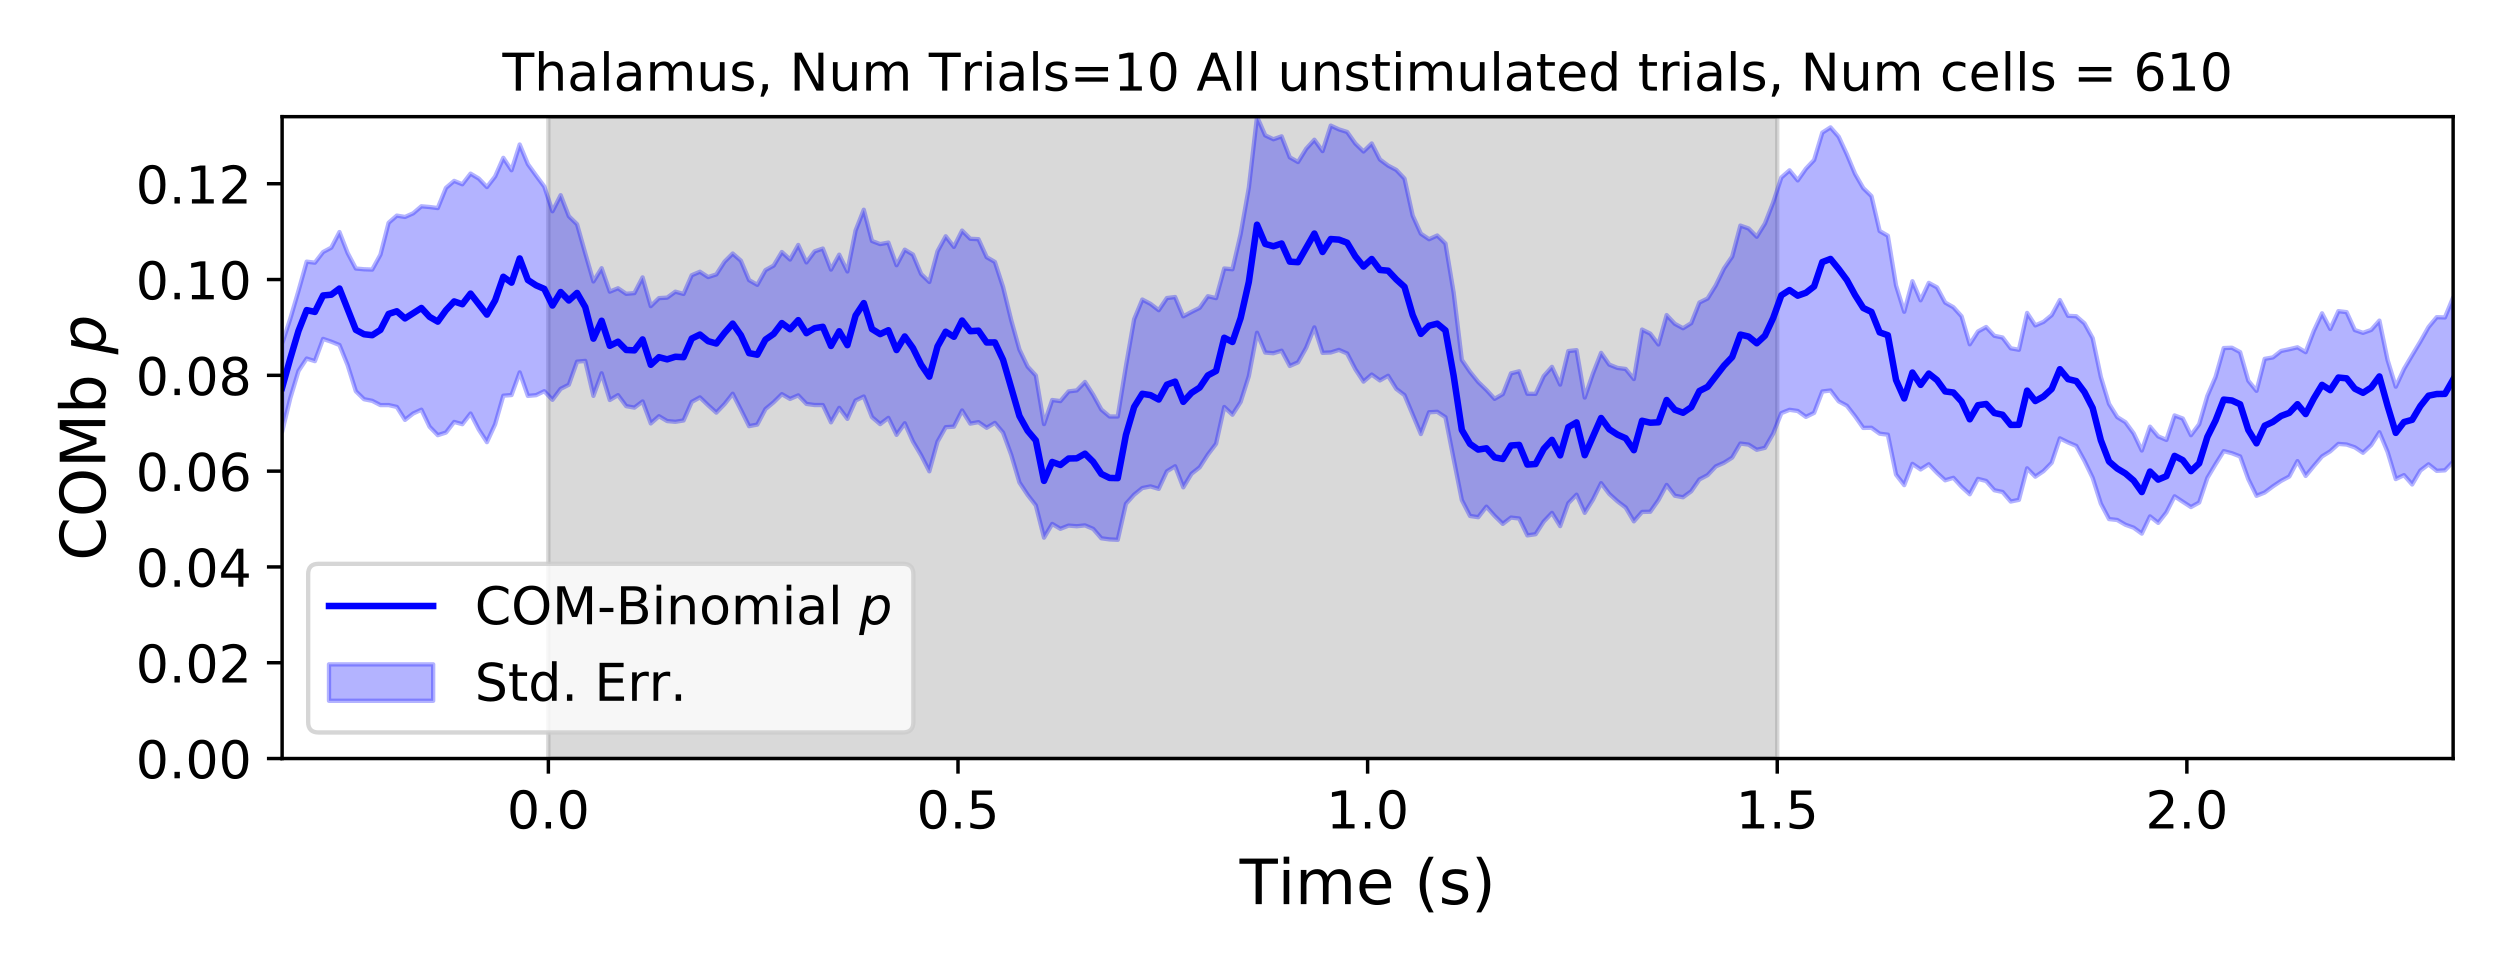 <?xml version="1.0" encoding="utf-8" standalone="no"?>
<!DOCTYPE svg PUBLIC "-//W3C//DTD SVG 1.1//EN"
  "http://www.w3.org/Graphics/SVG/1.1/DTD/svg11.dtd">
<!-- Created with matplotlib (https://matplotlib.org/) -->
<svg height="223.2pt" version="1.1" viewBox="0 0 576 223.2" width="576pt" xmlns="http://www.w3.org/2000/svg" xmlns:xlink="http://www.w3.org/1999/xlink">
 <defs>
  <style type="text/css">
*{stroke-linecap:butt;stroke-linejoin:round;}
  </style>
 </defs>
 <g id="figure_1">
  <g id="patch_1">
   <path d="M 0 223.2 
L 576 223.2 
L 576 0 
L 0 0 
z
" style="fill:#ffffff;"/>
  </g>
  <g id="axes_1">
   <g id="patch_2">
    <path d="M 65 174.76 
L 565.2 174.76 
L 565.2 26.88 
L 65 26.88 
z
" style="fill:#ffffff;"/>
   </g>
   <g id="PolyCollection_1">
    <defs>
     <path d="M 126.345 -48.44 
L 126.345 -196.32 
L 409.477 -196.32 
L 409.477 -48.44 
L 409.477 -48.44 
L 126.345 -48.44 
z
" id="mfdb7dce64d" style="stroke:#808080;stroke-opacity:0.3;"/>
    </defs>
    <g clip-path="url(#pe16aea287d)">
     <use style="fill:#808080;fill-opacity:0.3;stroke:#808080;stroke-opacity:0.3;" x="0" xlink:href="#mfdb7dce64d" y="223.2"/>
    </g>
   </g>
   <g id="PolyCollection_2">
    <defs>
     <path d="M 65 -144.005 
L 65 -123.731 
L 66.888 -131.476 
L 68.775 -137.743 
L 70.663 -140.587 
L 72.55 -139.996 
L 74.438 -145.115 
L 76.325 -144.474 
L 78.213 -143.71 
L 80.1 -139.064 
L 81.988 -133.063 
L 83.875 -131.219 
L 85.763 -130.846 
L 87.651 -129.864 
L 89.538 -129.872 
L 91.426 -129.444 
L 93.313 -126.459 
L 95.201 -127.935 
L 97.088 -128.808 
L 98.976 -124.881 
L 100.863 -122.937 
L 102.751 -123.542 
L 104.638 -125.985 
L 106.526 -125.47 
L 108.414 -127.92 
L 110.301 -124.25 
L 112.189 -121.332 
L 114.076 -125.439 
L 115.964 -132.027 
L 117.851 -132.182 
L 119.739 -137.399 
L 121.626 -131.985 
L 123.514 -132.153 
L 125.402 -133.066 
L 127.289 -131.09 
L 129.177 -133.608 
L 131.064 -134.564 
L 132.952 -139.873 
L 134.839 -140.045 
L 136.727 -132 
L 138.614 -137.192 
L 140.502 -131.042 
L 142.389 -132.163 
L 144.277 -129.628 
L 146.165 -129.283 
L 148.052 -130.703 
L 149.94 -125.644 
L 151.827 -127.303 
L 153.715 -126.187 
L 155.602 -126.014 
L 157.49 -126.326 
L 159.377 -130.603 
L 161.265 -131.643 
L 163.152 -129.83 
L 165.04 -128.137 
L 166.928 -130.091 
L 168.815 -132.483 
L 170.703 -128.799 
L 172.59 -125.014 
L 174.478 -125.379 
L 176.365 -128.953 
L 178.253 -130.524 
L 180.14 -132.384 
L 182.028 -131.29 
L 183.915 -132.108 
L 185.803 -130.143 
L 187.691 -129.878 
L 189.578 -129.877 
L 191.466 -125.898 
L 193.353 -129.225 
L 195.241 -126.698 
L 197.128 -130.924 
L 199.016 -131.842 
L 200.903 -127.102 
L 202.791 -125.481 
L 204.678 -126.918 
L 206.566 -123.016 
L 208.454 -125.676 
L 210.341 -121.473 
L 212.229 -118.295 
L 214.116 -114.614 
L 216.004 -121.44 
L 217.891 -124.779 
L 219.779 -124.899 
L 221.666 -128.621 
L 223.554 -125.597 
L 225.442 -125.939 
L 227.329 -124.637 
L 229.217 -125.768 
L 231.104 -123.528 
L 232.992 -118.389 
L 234.879 -112.041 
L 236.767 -109.177 
L 238.654 -106.76 
L 240.542 -99.329 
L 242.429 -102.485 
L 244.317 -101.363 
L 246.205 -102.105 
L 248.092 -101.954 
L 249.98 -102.149 
L 251.867 -101.346 
L 253.755 -99.177 
L 255.642 -98.921 
L 257.53 -98.832 
L 259.417 -107.126 
L 261.305 -109.232 
L 263.192 -110.754 
L 265.08 -111.132 
L 266.968 -110.561 
L 268.855 -114.616 
L 270.743 -115.773 
L 272.63 -110.921 
L 274.518 -114.036 
L 276.405 -115.533 
L 278.293 -118.469 
L 280.18 -120.948 
L 282.068 -129.425 
L 283.955 -127.652 
L 285.843 -130.587 
L 287.731 -136.546 
L 289.618 -146.532 
L 291.506 -141.973 
L 293.393 -141.813 
L 295.281 -142.399 
L 297.168 -138.883 
L 299.056 -139.718 
L 300.943 -143.059 
L 302.831 -147.77 
L 304.718 -141.908 
L 306.606 -141.991 
L 308.494 -142.582 
L 310.381 -141.761 
L 312.269 -138.134 
L 314.156 -135.276 
L 316.044 -136.899 
L 317.931 -135.548 
L 319.819 -136.62 
L 321.706 -133.597 
L 323.594 -132.162 
L 325.482 -127.682 
L 327.369 -123.197 
L 329.257 -128.215 
L 331.144 -128.321 
L 333.032 -127.068 
L 334.919 -117.459 
L 336.807 -107.977 
L 338.694 -104.325 
L 340.582 -104.035 
L 342.469 -106.461 
L 344.357 -104.347 
L 346.245 -102.501 
L 348.132 -103.95 
L 350.02 -103.735 
L 351.907 -99.843 
L 353.795 -100.118 
L 355.682 -103.035 
L 357.57 -105.029 
L 359.457 -101.987 
L 361.345 -107.273 
L 363.232 -109.219 
L 365.12 -105.045 
L 367.008 -108.065 
L 368.895 -111.878 
L 370.783 -109.402 
L 372.67 -107.692 
L 374.558 -106.258 
L 376.445 -103.086 
L 378.333 -105.252 
L 380.22 -105.29 
L 382.108 -107.976 
L 383.995 -111.467 
L 385.883 -108.989 
L 387.771 -108.627 
L 389.658 -110.01 
L 391.546 -112.739 
L 393.433 -113.733 
L 395.321 -115.741 
L 397.208 -116.574 
L 399.096 -117.773 
L 400.983 -121.002 
L 402.871 -120.759 
L 404.758 -119.57 
L 406.646 -120.023 
L 408.534 -123.298 
L 410.421 -128.017 
L 412.309 -128.781 
L 414.196 -128.51 
L 416.084 -127.15 
L 417.971 -128.077 
L 419.859 -132.998 
L 421.746 -133.226 
L 423.634 -130.732 
L 425.522 -129.715 
L 427.409 -127.289 
L 429.297 -124.61 
L 431.184 -124.642 
L 433.072 -123.279 
L 434.959 -123.047 
L 436.847 -113.854 
L 438.734 -111.425 
L 440.622 -116.324 
L 442.509 -115.04 
L 444.397 -116.23 
L 446.285 -114.268 
L 448.172 -112.539 
L 450.06 -113.11 
L 451.947 -111.051 
L 453.835 -109.322 
L 455.722 -112.866 
L 457.61 -112.384 
L 459.497 -110.25 
L 461.385 -109.849 
L 463.272 -107.649 
L 465.16 -108.037 
L 467.048 -115.297 
L 468.935 -113.377 
L 470.823 -114.652 
L 472.71 -116.584 
L 474.598 -122.199 
L 476.485 -121.27 
L 478.373 -120.45 
L 480.26 -117.017 
L 482.148 -113.114 
L 484.035 -107.162 
L 485.923 -103.606 
L 487.811 -103.394 
L 489.698 -102.301 
L 491.586 -101.626 
L 493.473 -100.262 
L 495.361 -104.22 
L 497.248 -102.732 
L 499.136 -105.139 
L 501.023 -108.846 
L 502.911 -107.601 
L 504.798 -106.378 
L 506.686 -107.421 
L 508.574 -113.076 
L 510.461 -116.246 
L 512.349 -119.26 
L 514.236 -118.77 
L 516.124 -118.043 
L 518.011 -112.791 
L 519.899 -108.965 
L 521.786 -109.726 
L 523.674 -111.14 
L 525.562 -112.4 
L 527.449 -113.409 
L 529.337 -116.956 
L 531.224 -113.549 
L 533.112 -115.839 
L 534.999 -118.045 
L 536.887 -119.219 
L 538.774 -120.922 
L 540.662 -120.778 
L 542.549 -120.133 
L 544.437 -118.88 
L 546.325 -120.65 
L 548.212 -123.605 
L 550.1 -119.087 
L 551.987 -112.826 
L 553.875 -113.732 
L 555.762 -111.581 
L 557.65 -114.781 
L 559.537 -116.215 
L 561.425 -114.719 
L 563.312 -114.836 
L 565.2 -116.822 
L 565.2 -154.652 
L 565.2 -154.652 
L 563.312 -150.062 
L 561.425 -150.119 
L 559.537 -147.848 
L 557.65 -144.514 
L 555.762 -141.374 
L 553.875 -138.19 
L 551.987 -134.112 
L 550.1 -140.251 
L 548.212 -149.325 
L 546.325 -147.187 
L 544.437 -146.515 
L 542.549 -147.156 
L 540.662 -151.279 
L 538.774 -151.512 
L 536.887 -147.405 
L 534.999 -151.01 
L 533.112 -146.985 
L 531.224 -142.062 
L 529.337 -143.182 
L 527.449 -142.734 
L 525.562 -142.333 
L 523.674 -140.851 
L 521.786 -140.518 
L 519.899 -133.158 
L 518.011 -135.487 
L 516.124 -142.067 
L 514.236 -143.082 
L 512.349 -143.005 
L 510.461 -136.36 
L 508.574 -131.981 
L 506.686 -125.463 
L 504.798 -122.936 
L 502.911 -126.767 
L 501.023 -127.482 
L 499.136 -121.846 
L 497.248 -122.661 
L 495.361 -124.888 
L 493.473 -119.403 
L 491.586 -123.354 
L 489.698 -125.929 
L 487.811 -127.109 
L 485.923 -130.14 
L 484.035 -136.36 
L 482.148 -145.296 
L 480.26 -148.7 
L 478.373 -150.34 
L 476.485 -150.43 
L 474.598 -154.063 
L 472.71 -150.6 
L 470.823 -149.044 
L 468.935 -148.229 
L 467.048 -151.099 
L 465.16 -142.613 
L 463.272 -142.953 
L 461.385 -145.44 
L 459.497 -145.835 
L 457.61 -147.857 
L 455.722 -146.819 
L 453.835 -143.874 
L 451.947 -150.327 
L 450.06 -152.417 
L 448.172 -153.485 
L 446.285 -156.99 
L 444.397 -158.018 
L 442.509 -154.013 
L 440.622 -158.401 
L 438.734 -151.372 
L 436.847 -157.437 
L 434.959 -168.881 
L 433.072 -169.972 
L 431.184 -178.014 
L 429.297 -179.862 
L 427.409 -183.14 
L 425.522 -187.633 
L 423.634 -191.704 
L 421.746 -193.851 
L 419.859 -192.635 
L 417.971 -186.338 
L 416.084 -184.333 
L 414.196 -181.641 
L 412.309 -183.953 
L 410.421 -182.299 
L 408.534 -176.531 
L 406.646 -171.705 
L 404.758 -168.658 
L 402.871 -170.559 
L 400.983 -171.223 
L 399.096 -164.099 
L 397.208 -161.342 
L 395.321 -157.469 
L 393.433 -154.422 
L 391.546 -153.494 
L 389.658 -148.744 
L 387.771 -147.573 
L 385.883 -148.589 
L 383.995 -150.598 
L 382.108 -143.832 
L 380.22 -146.33 
L 378.333 -147.266 
L 376.445 -135.874 
L 374.558 -138.187 
L 372.67 -138.433 
L 370.783 -139.189 
L 368.895 -141.895 
L 367.008 -137.116 
L 365.12 -131.607 
L 363.232 -142.523 
L 361.345 -142.311 
L 359.457 -134.586 
L 357.57 -138.674 
L 355.682 -136.55 
L 353.795 -132.461 
L 351.907 -132.48 
L 350.02 -137.656 
L 348.132 -137.175 
L 346.245 -132.399 
L 344.357 -131.308 
L 342.469 -133.369 
L 340.582 -135.189 
L 338.694 -137.527 
L 336.807 -140.294 
L 334.919 -155.785 
L 333.032 -167.084 
L 331.144 -168.94 
L 329.257 -168.084 
L 327.369 -169.353 
L 325.482 -173.533 
L 323.594 -182.053 
L 321.706 -184.044 
L 319.819 -185.048 
L 317.931 -186.459 
L 316.044 -190.146 
L 314.156 -188.297 
L 312.269 -190.134 
L 310.381 -192.794 
L 308.494 -193.392 
L 306.606 -194.258 
L 304.718 -188.387 
L 302.831 -191.002 
L 300.943 -188.924 
L 299.056 -185.866 
L 297.168 -186.954 
L 295.281 -191.787 
L 293.393 -191.117 
L 291.506 -192.013 
L 289.618 -196.32 
L 287.731 -179.969 
L 285.843 -169.272 
L 283.955 -161.166 
L 282.068 -161.338 
L 280.18 -154.511 
L 278.293 -154.951 
L 276.405 -152.278 
L 274.518 -151.329 
L 272.63 -150.317 
L 270.743 -154.766 
L 268.855 -154.532 
L 266.968 -151.732 
L 265.08 -153.191 
L 263.192 -154.186 
L 261.305 -149.646 
L 259.417 -138.874 
L 257.53 -127.243 
L 255.642 -127.244 
L 253.755 -128.836 
L 251.867 -132.254 
L 249.98 -135.193 
L 248.092 -133.252 
L 246.205 -133.015 
L 244.317 -130.787 
L 242.429 -131.035 
L 240.542 -125.492 
L 238.654 -136.688 
L 236.767 -138.736 
L 234.879 -142.662 
L 232.992 -149.413 
L 231.104 -157.094 
L 229.217 -162.852 
L 227.329 -163.946 
L 225.442 -168.093 
L 223.554 -168.187 
L 221.666 -170.068 
L 219.779 -166.314 
L 217.891 -168.762 
L 216.004 -165.317 
L 214.116 -158.235 
L 212.229 -160.07 
L 210.341 -164.551 
L 208.454 -165.674 
L 206.566 -162.095 
L 204.678 -167.311 
L 202.791 -166.96 
L 200.903 -167.676 
L 199.016 -174.878 
L 197.128 -170.095 
L 195.241 -160.659 
L 193.353 -164.522 
L 191.466 -161.092 
L 189.578 -165.931 
L 187.691 -165.283 
L 185.803 -162.74 
L 183.915 -166.763 
L 182.028 -163.403 
L 180.14 -165.139 
L 178.253 -162.011 
L 176.365 -160.963 
L 174.478 -157.576 
L 172.59 -158.657 
L 170.703 -163.132 
L 168.815 -164.788 
L 166.928 -162.9 
L 165.04 -159.974 
L 163.152 -159.361 
L 161.265 -160.593 
L 159.377 -159.789 
L 157.49 -155.476 
L 155.602 -155.998 
L 153.715 -154.622 
L 151.827 -154.513 
L 149.94 -152.67 
L 148.052 -159.288 
L 146.165 -155.671 
L 144.277 -155.505 
L 142.389 -156.78 
L 140.502 -156.007 
L 138.614 -161.401 
L 136.727 -158.355 
L 134.839 -164.854 
L 132.952 -171.532 
L 131.064 -173.378 
L 129.177 -178.222 
L 127.289 -174.522 
L 125.402 -180.22 
L 123.514 -182.761 
L 121.626 -185.377 
L 119.739 -189.905 
L 117.851 -183.981 
L 115.964 -186.829 
L 114.076 -182.545 
L 112.189 -180.099 
L 110.301 -182.068 
L 108.414 -183.19 
L 106.526 -180.748 
L 104.638 -181.518 
L 102.751 -179.914 
L 100.863 -175.262 
L 98.976 -175.505 
L 97.088 -175.671 
L 95.201 -174.056 
L 93.313 -173.214 
L 91.426 -173.523 
L 89.538 -171.871 
L 87.651 -164.516 
L 85.763 -161.095 
L 83.875 -161.161 
L 81.988 -161.335 
L 80.1 -164.903 
L 78.213 -169.734 
L 76.325 -166.136 
L 74.438 -165.132 
L 72.55 -162.68 
L 70.663 -162.914 
L 68.775 -156.206 
L 66.888 -149.787 
L 65 -144.005 
z
" id="m8dacd10919" style="stroke:#0000ff;stroke-opacity:0.3;"/>
    </defs>
    <g clip-path="url(#pe16aea287d)">
     <use style="fill:#0000ff;fill-opacity:0.3;stroke:#0000ff;stroke-opacity:0.3;" x="0" xlink:href="#m8dacd10919" y="223.2"/>
    </g>
   </g>
   <g id="matplotlib.axis_1">
    <g id="xtick_1">
     <g id="line2d_1">
      <defs>
       <path d="M 0 0 
L 0 3.5 
" id="m24326d170d" style="stroke:#000000;stroke-width:0.8;"/>
      </defs>
      <g>
       <use style="stroke:#000000;stroke-width:0.8;" x="126.345" xlink:href="#m24326d170d" y="174.76"/>
      </g>
     </g>
     <g id="text_1">
      <!-- 0.0 -->
      <defs>
       <path d="M 31.781 66.406 
Q 24.172 66.406 20.328 58.906 
Q 16.5 51.422 16.5 36.375 
Q 16.5 21.391 20.328 13.891 
Q 24.172 6.391 31.781 6.391 
Q 39.453 6.391 43.281 13.891 
Q 47.125 21.391 47.125 36.375 
Q 47.125 51.422 43.281 58.906 
Q 39.453 66.406 31.781 66.406 
z
M 31.781 74.219 
Q 44.047 74.219 50.516 64.516 
Q 56.984 54.828 56.984 36.375 
Q 56.984 17.969 50.516 8.266 
Q 44.047 -1.422 31.781 -1.422 
Q 19.531 -1.422 13.062 8.266 
Q 6.594 17.969 6.594 36.375 
Q 6.594 54.828 13.062 64.516 
Q 19.531 74.219 31.781 74.219 
z
" id="DejaVuSans-48"/>
       <path d="M 10.688 12.406 
L 21 12.406 
L 21 0 
L 10.688 0 
z
" id="DejaVuSans-46"/>
      </defs>
      <g transform="translate(116.803 190.878)scale(0.12 -0.12)">
       <use xlink:href="#DejaVuSans-48"/>
       <use x="63.623" xlink:href="#DejaVuSans-46"/>
       <use x="95.41" xlink:href="#DejaVuSans-48"/>
      </g>
     </g>
    </g>
    <g id="xtick_2">
     <g id="line2d_2">
      <g>
       <use style="stroke:#000000;stroke-width:0.8;" x="220.723" xlink:href="#m24326d170d" y="174.76"/>
      </g>
     </g>
     <g id="text_2">
      <!-- 0.5 -->
      <defs>
       <path d="M 10.797 72.906 
L 49.516 72.906 
L 49.516 64.594 
L 19.828 64.594 
L 19.828 46.734 
Q 21.969 47.469 24.109 47.828 
Q 26.266 48.188 28.422 48.188 
Q 40.625 48.188 47.75 41.5 
Q 54.891 34.812 54.891 23.391 
Q 54.891 11.625 47.562 5.094 
Q 40.234 -1.422 26.906 -1.422 
Q 22.312 -1.422 17.547 -0.641 
Q 12.797 0.141 7.719 1.703 
L 7.719 11.625 
Q 12.109 9.234 16.797 8.062 
Q 21.484 6.891 26.703 6.891 
Q 35.156 6.891 40.078 11.328 
Q 45.016 15.766 45.016 23.391 
Q 45.016 31 40.078 35.438 
Q 35.156 39.891 26.703 39.891 
Q 22.75 39.891 18.812 39.016 
Q 14.891 38.141 10.797 36.281 
z
" id="DejaVuSans-53"/>
      </defs>
      <g transform="translate(211.181 190.878)scale(0.12 -0.12)">
       <use xlink:href="#DejaVuSans-48"/>
       <use x="63.623" xlink:href="#DejaVuSans-46"/>
       <use x="95.41" xlink:href="#DejaVuSans-53"/>
      </g>
     </g>
    </g>
    <g id="xtick_3">
     <g id="line2d_3">
      <g>
       <use style="stroke:#000000;stroke-width:0.8;" x="315.1" xlink:href="#m24326d170d" y="174.76"/>
      </g>
     </g>
     <g id="text_3">
      <!-- 1.0 -->
      <defs>
       <path d="M 12.406 8.297 
L 28.516 8.297 
L 28.516 63.922 
L 10.984 60.406 
L 10.984 69.391 
L 28.422 72.906 
L 38.281 72.906 
L 38.281 8.297 
L 54.391 8.297 
L 54.391 0 
L 12.406 0 
z
" id="DejaVuSans-49"/>
      </defs>
      <g transform="translate(305.558 190.878)scale(0.12 -0.12)">
       <use xlink:href="#DejaVuSans-49"/>
       <use x="63.623" xlink:href="#DejaVuSans-46"/>
       <use x="95.41" xlink:href="#DejaVuSans-48"/>
      </g>
     </g>
    </g>
    <g id="xtick_4">
     <g id="line2d_4">
      <g>
       <use style="stroke:#000000;stroke-width:0.8;" x="409.477" xlink:href="#m24326d170d" y="174.76"/>
      </g>
     </g>
     <g id="text_4">
      <!-- 1.5 -->
      <g transform="translate(399.935 190.878)scale(0.12 -0.12)">
       <use xlink:href="#DejaVuSans-49"/>
       <use x="63.623" xlink:href="#DejaVuSans-46"/>
       <use x="95.41" xlink:href="#DejaVuSans-53"/>
      </g>
     </g>
    </g>
    <g id="xtick_5">
     <g id="line2d_5">
      <g>
       <use style="stroke:#000000;stroke-width:0.8;" x="503.855" xlink:href="#m24326d170d" y="174.76"/>
      </g>
     </g>
     <g id="text_5">
      <!-- 2.0 -->
      <defs>
       <path d="M 19.188 8.297 
L 53.609 8.297 
L 53.609 0 
L 7.328 0 
L 7.328 8.297 
Q 12.938 14.109 22.625 23.891 
Q 32.328 33.688 34.812 36.531 
Q 39.547 41.844 41.422 45.531 
Q 43.312 49.219 43.312 52.781 
Q 43.312 58.594 39.234 62.25 
Q 35.156 65.922 28.609 65.922 
Q 23.969 65.922 18.812 64.312 
Q 13.672 62.703 7.812 59.422 
L 7.812 69.391 
Q 13.766 71.781 18.938 73 
Q 24.125 74.219 28.422 74.219 
Q 39.75 74.219 46.484 68.547 
Q 53.219 62.891 53.219 53.422 
Q 53.219 48.922 51.531 44.891 
Q 49.859 40.875 45.406 35.406 
Q 44.188 33.984 37.641 27.219 
Q 31.109 20.453 19.188 8.297 
z
" id="DejaVuSans-50"/>
      </defs>
      <g transform="translate(494.313 190.878)scale(0.12 -0.12)">
       <use xlink:href="#DejaVuSans-50"/>
       <use x="63.623" xlink:href="#DejaVuSans-46"/>
       <use x="95.41" xlink:href="#DejaVuSans-48"/>
      </g>
     </g>
    </g>
    <g id="text_6">
     <!-- Time (s) -->
     <defs>
      <path d="M -0.297 72.906 
L 61.375 72.906 
L 61.375 64.594 
L 35.5 64.594 
L 35.5 0 
L 25.594 0 
L 25.594 64.594 
L -0.297 64.594 
z
" id="DejaVuSans-84"/>
      <path d="M 9.422 54.688 
L 18.406 54.688 
L 18.406 0 
L 9.422 0 
z
M 9.422 75.984 
L 18.406 75.984 
L 18.406 64.594 
L 9.422 64.594 
z
" id="DejaVuSans-105"/>
      <path d="M 52 44.188 
Q 55.375 50.25 60.062 53.125 
Q 64.75 56 71.094 56 
Q 79.641 56 84.281 50.016 
Q 88.922 44.047 88.922 33.016 
L 88.922 0 
L 79.891 0 
L 79.891 32.719 
Q 79.891 40.578 77.094 44.375 
Q 74.312 48.188 68.609 48.188 
Q 61.625 48.188 57.562 43.547 
Q 53.516 38.922 53.516 30.906 
L 53.516 0 
L 44.484 0 
L 44.484 32.719 
Q 44.484 40.625 41.703 44.406 
Q 38.922 48.188 33.109 48.188 
Q 26.219 48.188 22.156 43.531 
Q 18.109 38.875 18.109 30.906 
L 18.109 0 
L 9.078 0 
L 9.078 54.688 
L 18.109 54.688 
L 18.109 46.188 
Q 21.188 51.219 25.484 53.609 
Q 29.781 56 35.688 56 
Q 41.656 56 45.828 52.969 
Q 50 49.953 52 44.188 
z
" id="DejaVuSans-109"/>
      <path d="M 56.203 29.594 
L 56.203 25.203 
L 14.891 25.203 
Q 15.484 15.922 20.484 11.062 
Q 25.484 6.203 34.422 6.203 
Q 39.594 6.203 44.453 7.469 
Q 49.312 8.734 54.109 11.281 
L 54.109 2.781 
Q 49.266 0.734 44.188 -0.344 
Q 39.109 -1.422 33.891 -1.422 
Q 20.797 -1.422 13.156 6.188 
Q 5.516 13.812 5.516 26.812 
Q 5.516 40.234 12.766 48.109 
Q 20.016 56 32.328 56 
Q 43.359 56 49.781 48.891 
Q 56.203 41.797 56.203 29.594 
z
M 47.219 32.234 
Q 47.125 39.594 43.094 43.984 
Q 39.062 48.391 32.422 48.391 
Q 24.906 48.391 20.391 44.141 
Q 15.875 39.891 15.188 32.172 
z
" id="DejaVuSans-101"/>
      <path id="DejaVuSans-32"/>
      <path d="M 31 75.875 
Q 24.469 64.656 21.281 53.656 
Q 18.109 42.672 18.109 31.391 
Q 18.109 20.125 21.312 9.062 
Q 24.516 -2 31 -13.188 
L 23.188 -13.188 
Q 15.875 -1.703 12.234 9.375 
Q 8.594 20.453 8.594 31.391 
Q 8.594 42.281 12.203 53.312 
Q 15.828 64.359 23.188 75.875 
z
" id="DejaVuSans-40"/>
      <path d="M 44.281 53.078 
L 44.281 44.578 
Q 40.484 46.531 36.375 47.5 
Q 32.281 48.484 27.875 48.484 
Q 21.188 48.484 17.844 46.438 
Q 14.5 44.391 14.5 40.281 
Q 14.5 37.156 16.891 35.375 
Q 19.281 33.594 26.516 31.984 
L 29.594 31.297 
Q 39.156 29.25 43.188 25.516 
Q 47.219 21.781 47.219 15.094 
Q 47.219 7.469 41.188 3.016 
Q 35.156 -1.422 24.609 -1.422 
Q 20.219 -1.422 15.453 -0.562 
Q 10.688 0.297 5.422 2 
L 5.422 11.281 
Q 10.406 8.688 15.234 7.391 
Q 20.062 6.109 24.812 6.109 
Q 31.156 6.109 34.562 8.281 
Q 37.984 10.453 37.984 14.406 
Q 37.984 18.062 35.516 20.016 
Q 33.062 21.969 24.703 23.781 
L 21.578 24.516 
Q 13.234 26.266 9.516 29.906 
Q 5.812 33.547 5.812 39.891 
Q 5.812 47.609 11.281 51.797 
Q 16.75 56 26.812 56 
Q 31.781 56 36.172 55.266 
Q 40.578 54.547 44.281 53.078 
z
" id="DejaVuSans-115"/>
      <path d="M 8.016 75.875 
L 15.828 75.875 
Q 23.141 64.359 26.781 53.312 
Q 30.422 42.281 30.422 31.391 
Q 30.422 20.453 26.781 9.375 
Q 23.141 -1.703 15.828 -13.188 
L 8.016 -13.188 
Q 14.5 -2 17.703 9.062 
Q 20.906 20.125 20.906 31.391 
Q 20.906 42.672 17.703 53.656 
Q 14.5 64.656 8.016 75.875 
z
" id="DejaVuSans-41"/>
     </defs>
     <g transform="translate(285.605 208.315)scale(0.144 -0.144)">
      <use xlink:href="#DejaVuSans-84"/>
      <use x="61.037" xlink:href="#DejaVuSans-105"/>
      <use x="88.82" xlink:href="#DejaVuSans-109"/>
      <use x="186.232" xlink:href="#DejaVuSans-101"/>
      <use x="247.756" xlink:href="#DejaVuSans-32"/>
      <use x="279.543" xlink:href="#DejaVuSans-40"/>
      <use x="318.557" xlink:href="#DejaVuSans-115"/>
      <use x="370.656" xlink:href="#DejaVuSans-41"/>
     </g>
    </g>
   </g>
   <g id="matplotlib.axis_2">
    <g id="ytick_1">
     <g id="line2d_6">
      <defs>
       <path d="M 0 0 
L -3.5 0 
" id="me247d18fde" style="stroke:#000000;stroke-width:0.8;"/>
      </defs>
      <g>
       <use style="stroke:#000000;stroke-width:0.8;" x="65" xlink:href="#me247d18fde" y="174.76"/>
      </g>
     </g>
     <g id="text_7">
      <!-- 0.00 -->
      <g transform="translate(31.281 179.319)scale(0.12 -0.12)">
       <use xlink:href="#DejaVuSans-48"/>
       <use x="63.623" xlink:href="#DejaVuSans-46"/>
       <use x="95.41" xlink:href="#DejaVuSans-48"/>
       <use x="159.033" xlink:href="#DejaVuSans-48"/>
      </g>
     </g>
    </g>
    <g id="ytick_2">
     <g id="line2d_7">
      <g>
       <use style="stroke:#000000;stroke-width:0.8;" x="65" xlink:href="#me247d18fde" y="152.689"/>
      </g>
     </g>
     <g id="text_8">
      <!-- 0.02 -->
      <g transform="translate(31.281 157.248)scale(0.12 -0.12)">
       <use xlink:href="#DejaVuSans-48"/>
       <use x="63.623" xlink:href="#DejaVuSans-46"/>
       <use x="95.41" xlink:href="#DejaVuSans-48"/>
       <use x="159.033" xlink:href="#DejaVuSans-50"/>
      </g>
     </g>
    </g>
    <g id="ytick_3">
     <g id="line2d_8">
      <g>
       <use style="stroke:#000000;stroke-width:0.8;" x="65" xlink:href="#me247d18fde" y="130.617"/>
      </g>
     </g>
     <g id="text_9">
      <!-- 0.04 -->
      <defs>
       <path d="M 37.797 64.312 
L 12.891 25.391 
L 37.797 25.391 
z
M 35.203 72.906 
L 47.609 72.906 
L 47.609 25.391 
L 58.016 25.391 
L 58.016 17.188 
L 47.609 17.188 
L 47.609 0 
L 37.797 0 
L 37.797 17.188 
L 4.891 17.188 
L 4.891 26.703 
z
" id="DejaVuSans-52"/>
      </defs>
      <g transform="translate(31.281 135.177)scale(0.12 -0.12)">
       <use xlink:href="#DejaVuSans-48"/>
       <use x="63.623" xlink:href="#DejaVuSans-46"/>
       <use x="95.41" xlink:href="#DejaVuSans-48"/>
       <use x="159.033" xlink:href="#DejaVuSans-52"/>
      </g>
     </g>
    </g>
    <g id="ytick_4">
     <g id="line2d_9">
      <g>
       <use style="stroke:#000000;stroke-width:0.8;" x="65" xlink:href="#me247d18fde" y="108.546"/>
      </g>
     </g>
     <g id="text_10">
      <!-- 0.06 -->
      <defs>
       <path d="M 33.016 40.375 
Q 26.375 40.375 22.484 35.828 
Q 18.609 31.297 18.609 23.391 
Q 18.609 15.531 22.484 10.953 
Q 26.375 6.391 33.016 6.391 
Q 39.656 6.391 43.531 10.953 
Q 47.406 15.531 47.406 23.391 
Q 47.406 31.297 43.531 35.828 
Q 39.656 40.375 33.016 40.375 
z
M 52.594 71.297 
L 52.594 62.312 
Q 48.875 64.062 45.094 64.984 
Q 41.312 65.922 37.594 65.922 
Q 27.828 65.922 22.672 59.328 
Q 17.531 52.734 16.797 39.406 
Q 19.672 43.656 24.016 45.922 
Q 28.375 48.188 33.594 48.188 
Q 44.578 48.188 50.953 41.516 
Q 57.328 34.859 57.328 23.391 
Q 57.328 12.156 50.688 5.359 
Q 44.047 -1.422 33.016 -1.422 
Q 20.359 -1.422 13.672 8.266 
Q 6.984 17.969 6.984 36.375 
Q 6.984 53.656 15.188 63.938 
Q 23.391 74.219 37.203 74.219 
Q 40.922 74.219 44.703 73.484 
Q 48.484 72.75 52.594 71.297 
z
" id="DejaVuSans-54"/>
      </defs>
      <g transform="translate(31.281 113.105)scale(0.12 -0.12)">
       <use xlink:href="#DejaVuSans-48"/>
       <use x="63.623" xlink:href="#DejaVuSans-46"/>
       <use x="95.41" xlink:href="#DejaVuSans-48"/>
       <use x="159.033" xlink:href="#DejaVuSans-54"/>
      </g>
     </g>
    </g>
    <g id="ytick_5">
     <g id="line2d_10">
      <g>
       <use style="stroke:#000000;stroke-width:0.8;" x="65" xlink:href="#me247d18fde" y="86.475"/>
      </g>
     </g>
     <g id="text_11">
      <!-- 0.08 -->
      <defs>
       <path d="M 31.781 34.625 
Q 24.75 34.625 20.719 30.859 
Q 16.703 27.094 16.703 20.516 
Q 16.703 13.922 20.719 10.156 
Q 24.75 6.391 31.781 6.391 
Q 38.812 6.391 42.859 10.172 
Q 46.922 13.969 46.922 20.516 
Q 46.922 27.094 42.891 30.859 
Q 38.875 34.625 31.781 34.625 
z
M 21.922 38.812 
Q 15.578 40.375 12.031 44.719 
Q 8.5 49.078 8.5 55.328 
Q 8.5 64.062 14.719 69.141 
Q 20.953 74.219 31.781 74.219 
Q 42.672 74.219 48.875 69.141 
Q 55.078 64.062 55.078 55.328 
Q 55.078 49.078 51.531 44.719 
Q 48 40.375 41.703 38.812 
Q 48.828 37.156 52.797 32.312 
Q 56.781 27.484 56.781 20.516 
Q 56.781 9.906 50.312 4.234 
Q 43.844 -1.422 31.781 -1.422 
Q 19.734 -1.422 13.25 4.234 
Q 6.781 9.906 6.781 20.516 
Q 6.781 27.484 10.781 32.312 
Q 14.797 37.156 21.922 38.812 
z
M 18.312 54.391 
Q 18.312 48.734 21.844 45.562 
Q 25.391 42.391 31.781 42.391 
Q 38.141 42.391 41.719 45.562 
Q 45.312 48.734 45.312 54.391 
Q 45.312 60.062 41.719 63.234 
Q 38.141 66.406 31.781 66.406 
Q 25.391 66.406 21.844 63.234 
Q 18.312 60.062 18.312 54.391 
z
" id="DejaVuSans-56"/>
      </defs>
      <g transform="translate(31.281 91.034)scale(0.12 -0.12)">
       <use xlink:href="#DejaVuSans-48"/>
       <use x="63.623" xlink:href="#DejaVuSans-46"/>
       <use x="95.41" xlink:href="#DejaVuSans-48"/>
       <use x="159.033" xlink:href="#DejaVuSans-56"/>
      </g>
     </g>
    </g>
    <g id="ytick_6">
     <g id="line2d_11">
      <g>
       <use style="stroke:#000000;stroke-width:0.8;" x="65" xlink:href="#me247d18fde" y="64.404"/>
      </g>
     </g>
     <g id="text_12">
      <!-- 0.10 -->
      <g transform="translate(31.281 68.963)scale(0.12 -0.12)">
       <use xlink:href="#DejaVuSans-48"/>
       <use x="63.623" xlink:href="#DejaVuSans-46"/>
       <use x="95.41" xlink:href="#DejaVuSans-49"/>
       <use x="159.033" xlink:href="#DejaVuSans-48"/>
      </g>
     </g>
    </g>
    <g id="ytick_7">
     <g id="line2d_12">
      <g>
       <use style="stroke:#000000;stroke-width:0.8;" x="65" xlink:href="#me247d18fde" y="42.332"/>
      </g>
     </g>
     <g id="text_13">
      <!-- 0.12 -->
      <g transform="translate(31.281 46.892)scale(0.12 -0.12)">
       <use xlink:href="#DejaVuSans-48"/>
       <use x="63.623" xlink:href="#DejaVuSans-46"/>
       <use x="95.41" xlink:href="#DejaVuSans-49"/>
       <use x="159.033" xlink:href="#DejaVuSans-50"/>
      </g>
     </g>
    </g>
    <g id="text_14">
     <!-- COMb $p$ -->
     <defs>
      <path d="M 64.406 67.281 
L 64.406 56.891 
Q 59.422 61.531 53.781 63.812 
Q 48.141 66.109 41.797 66.109 
Q 29.297 66.109 22.656 58.469 
Q 16.016 50.828 16.016 36.375 
Q 16.016 21.969 22.656 14.328 
Q 29.297 6.688 41.797 6.688 
Q 48.141 6.688 53.781 8.984 
Q 59.422 11.281 64.406 15.922 
L 64.406 5.609 
Q 59.234 2.094 53.438 0.328 
Q 47.656 -1.422 41.219 -1.422 
Q 24.656 -1.422 15.125 8.703 
Q 5.609 18.844 5.609 36.375 
Q 5.609 53.953 15.125 64.078 
Q 24.656 74.219 41.219 74.219 
Q 47.75 74.219 53.531 72.484 
Q 59.328 70.75 64.406 67.281 
z
" id="DejaVuSans-67"/>
      <path d="M 39.406 66.219 
Q 28.656 66.219 22.328 58.203 
Q 16.016 50.203 16.016 36.375 
Q 16.016 22.609 22.328 14.594 
Q 28.656 6.594 39.406 6.594 
Q 50.141 6.594 56.422 14.594 
Q 62.703 22.609 62.703 36.375 
Q 62.703 50.203 56.422 58.203 
Q 50.141 66.219 39.406 66.219 
z
M 39.406 74.219 
Q 54.734 74.219 63.906 63.938 
Q 73.094 53.656 73.094 36.375 
Q 73.094 19.141 63.906 8.859 
Q 54.734 -1.422 39.406 -1.422 
Q 24.031 -1.422 14.812 8.828 
Q 5.609 19.094 5.609 36.375 
Q 5.609 53.656 14.812 63.938 
Q 24.031 74.219 39.406 74.219 
z
" id="DejaVuSans-79"/>
      <path d="M 9.812 72.906 
L 24.516 72.906 
L 43.109 23.297 
L 61.812 72.906 
L 76.516 72.906 
L 76.516 0 
L 66.891 0 
L 66.891 64.016 
L 48.094 14.016 
L 38.188 14.016 
L 19.391 64.016 
L 19.391 0 
L 9.812 0 
z
" id="DejaVuSans-77"/>
      <path d="M 48.688 27.297 
Q 48.688 37.203 44.609 42.844 
Q 40.531 48.484 33.406 48.484 
Q 26.266 48.484 22.188 42.844 
Q 18.109 37.203 18.109 27.297 
Q 18.109 17.391 22.188 11.75 
Q 26.266 6.109 33.406 6.109 
Q 40.531 6.109 44.609 11.75 
Q 48.688 17.391 48.688 27.297 
z
M 18.109 46.391 
Q 20.953 51.266 25.266 53.625 
Q 29.594 56 35.594 56 
Q 45.562 56 51.781 48.094 
Q 58.016 40.188 58.016 27.297 
Q 58.016 14.406 51.781 6.484 
Q 45.562 -1.422 35.594 -1.422 
Q 29.594 -1.422 25.266 0.953 
Q 20.953 3.328 18.109 8.203 
L 18.109 0 
L 9.078 0 
L 9.078 75.984 
L 18.109 75.984 
z
" id="DejaVuSans-98"/>
      <path d="M 49.609 33.688 
Q 49.609 40.875 46.484 44.672 
Q 43.359 48.484 37.5 48.484 
Q 33.5 48.484 29.859 46.438 
Q 26.219 44.391 23.391 40.484 
Q 20.609 36.625 18.938 31.156 
Q 17.281 25.688 17.281 20.312 
Q 17.281 13.484 20.406 9.797 
Q 23.531 6.109 29.297 6.109 
Q 33.547 6.109 37.188 8.109 
Q 40.828 10.109 43.406 13.922 
Q 46.188 17.922 47.891 23.344 
Q 49.609 28.766 49.609 33.688 
z
M 21.781 46.391 
Q 25.391 51.125 30.297 53.562 
Q 35.203 56 41.219 56 
Q 49.609 56 54.25 50.5 
Q 58.891 45.016 58.891 35.109 
Q 58.891 27 56 19.656 
Q 53.125 12.312 47.703 6.5 
Q 44.094 2.641 39.547 0.609 
Q 35.016 -1.422 29.984 -1.422 
Q 24.172 -1.422 20.219 1 
Q 16.266 3.422 14.312 8.203 
L 8.688 -20.797 
L -0.297 -20.797 
L 14.406 54.688 
L 23.391 54.688 
z
" id="DejaVuSans-Oblique-112"/>
     </defs>
     <g transform="translate(24.257 129.188)rotate(-90)scale(0.144 -0.144)">
      <use transform="translate(0 0.016)" xlink:href="#DejaVuSans-67"/>
      <use transform="translate(69.824 0.016)" xlink:href="#DejaVuSans-79"/>
      <use transform="translate(148.535 0.016)" xlink:href="#DejaVuSans-77"/>
      <use transform="translate(234.814 0.016)" xlink:href="#DejaVuSans-98"/>
      <use transform="translate(298.291 0.016)" xlink:href="#DejaVuSans-32"/>
      <use transform="translate(330.078 0.016)" xlink:href="#DejaVuSans-Oblique-112"/>
     </g>
    </g>
   </g>
   <g id="line2d_13">
    <path clip-path="url(#pe16aea287d)" d="M 65 89.332 
L 66.888 82.568 
L 68.775 76.226 
L 70.663 71.45 
L 72.55 71.862 
L 74.438 68.077 
L 76.325 67.895 
L 78.213 66.478 
L 81.988 76.001 
L 83.875 77.01 
L 85.763 77.23 
L 87.651 76.01 
L 89.538 72.329 
L 91.426 71.717 
L 93.313 73.363 
L 97.088 70.96 
L 98.976 73.007 
L 100.863 74.101 
L 102.751 71.472 
L 104.638 69.449 
L 106.526 70.091 
L 108.414 67.645 
L 112.189 72.484 
L 114.076 69.208 
L 115.964 63.772 
L 117.851 65.119 
L 119.739 59.548 
L 121.626 64.519 
L 123.514 65.743 
L 125.402 66.557 
L 127.289 70.394 
L 129.177 67.285 
L 131.064 69.229 
L 132.952 67.498 
L 134.839 70.751 
L 136.727 78.022 
L 138.614 73.903 
L 140.502 79.676 
L 142.389 78.729 
L 144.277 80.634 
L 146.165 80.723 
L 148.052 78.205 
L 149.94 84.043 
L 151.827 82.292 
L 153.715 82.795 
L 155.602 82.194 
L 157.49 82.299 
L 159.377 78.004 
L 161.265 77.082 
L 163.152 78.605 
L 165.04 79.144 
L 166.928 76.704 
L 168.815 74.564 
L 170.703 77.234 
L 172.59 81.365 
L 174.478 81.722 
L 176.365 78.242 
L 178.253 76.933 
L 180.14 74.439 
L 182.028 75.853 
L 183.915 73.765 
L 185.803 76.759 
L 187.691 75.62 
L 189.578 75.296 
L 191.466 79.705 
L 193.353 76.327 
L 195.241 79.521 
L 197.128 72.691 
L 199.016 69.84 
L 200.903 75.811 
L 202.791 76.979 
L 204.678 76.086 
L 206.566 80.645 
L 208.454 77.525 
L 210.341 80.188 
L 212.229 84.018 
L 214.116 86.775 
L 216.004 79.821 
L 217.891 76.43 
L 219.779 77.593 
L 221.666 73.856 
L 223.554 76.308 
L 225.442 76.184 
L 227.329 78.908 
L 229.217 78.89 
L 231.104 82.889 
L 234.879 95.848 
L 236.767 99.243 
L 238.654 101.476 
L 240.542 110.789 
L 242.429 106.44 
L 244.317 107.125 
L 246.205 105.64 
L 248.092 105.597 
L 249.98 104.529 
L 251.867 106.4 
L 253.755 109.193 
L 255.642 110.117 
L 257.53 110.162 
L 259.417 100.2 
L 261.305 93.761 
L 263.192 90.73 
L 265.08 91.039 
L 266.968 92.053 
L 268.855 88.626 
L 270.743 87.93 
L 272.63 92.581 
L 274.518 90.517 
L 276.405 89.295 
L 278.293 86.49 
L 280.18 85.47 
L 282.068 77.818 
L 283.955 78.791 
L 285.843 73.271 
L 287.731 64.943 
L 289.618 51.774 
L 291.506 56.207 
L 293.393 56.735 
L 295.281 56.107 
L 297.168 60.282 
L 299.056 60.408 
L 302.831 53.814 
L 304.718 58.052 
L 306.606 55.075 
L 308.494 55.213 
L 310.381 55.922 
L 312.269 59.066 
L 314.156 61.414 
L 316.044 59.678 
L 317.931 62.196 
L 319.819 62.366 
L 321.706 64.38 
L 323.594 66.093 
L 325.482 72.593 
L 327.369 76.925 
L 329.257 75.051 
L 331.144 74.569 
L 333.032 76.124 
L 334.919 86.578 
L 336.807 99.064 
L 338.694 102.274 
L 340.582 103.588 
L 342.469 103.285 
L 344.357 105.373 
L 346.245 105.75 
L 348.132 102.638 
L 350.02 102.505 
L 351.907 107.039 
L 353.795 106.91 
L 355.682 103.408 
L 357.57 101.349 
L 359.457 104.914 
L 361.345 98.408 
L 363.232 97.329 
L 365.12 104.874 
L 368.895 96.313 
L 370.783 98.905 
L 372.67 100.137 
L 374.558 100.978 
L 376.445 103.72 
L 378.333 96.941 
L 380.22 97.39 
L 382.108 97.296 
L 383.995 92.167 
L 385.883 94.411 
L 387.771 95.1 
L 389.658 93.823 
L 391.546 90.083 
L 393.433 89.122 
L 397.208 84.242 
L 399.096 82.264 
L 400.983 77.088 
L 402.871 77.541 
L 404.758 79.086 
L 406.646 77.336 
L 408.534 73.285 
L 410.421 68.042 
L 412.309 66.833 
L 414.196 68.125 
L 416.084 67.458 
L 417.971 65.993 
L 419.859 60.383 
L 421.746 59.662 
L 423.634 61.982 
L 425.522 64.526 
L 427.409 67.986 
L 429.297 70.964 
L 431.184 71.872 
L 433.072 76.575 
L 434.959 77.236 
L 436.847 87.554 
L 438.734 91.801 
L 440.622 85.838 
L 442.509 88.673 
L 444.397 86.076 
L 446.285 87.571 
L 448.172 90.188 
L 450.06 90.436 
L 451.947 92.511 
L 453.835 96.602 
L 455.722 93.357 
L 457.61 93.079 
L 459.497 95.157 
L 461.385 95.556 
L 463.272 97.899 
L 465.16 97.875 
L 467.048 90.002 
L 468.935 92.397 
L 470.823 91.352 
L 472.71 89.608 
L 474.598 85.069 
L 476.485 87.35 
L 478.373 87.805 
L 480.26 90.341 
L 482.148 93.995 
L 484.035 101.439 
L 485.923 106.327 
L 487.811 107.949 
L 489.698 109.085 
L 491.586 110.71 
L 493.473 113.368 
L 495.361 108.646 
L 497.248 110.504 
L 499.136 109.707 
L 501.023 105.036 
L 502.911 106.016 
L 504.798 108.543 
L 506.686 106.758 
L 508.574 100.671 
L 510.461 96.897 
L 512.349 92.068 
L 514.236 92.274 
L 516.124 93.145 
L 518.011 99.061 
L 519.899 102.139 
L 521.786 98.078 
L 523.674 97.204 
L 525.562 95.833 
L 527.449 95.128 
L 529.337 93.131 
L 531.224 95.395 
L 533.112 91.788 
L 534.999 88.673 
L 536.887 89.888 
L 538.774 86.983 
L 540.662 87.171 
L 542.549 89.555 
L 544.437 90.502 
L 546.325 89.281 
L 548.212 86.735 
L 550.1 93.531 
L 551.987 99.731 
L 553.875 97.239 
L 555.762 96.723 
L 557.65 93.553 
L 559.537 91.169 
L 561.425 90.781 
L 563.312 90.751 
L 565.2 87.463 
L 565.2 87.463 
" style="fill:none;stroke:#0000ff;stroke-linecap:square;stroke-width:1.5;"/>
   </g>
   <g id="patch_3">
    <path d="M 65 174.76 
L 65 26.88 
" style="fill:none;stroke:#000000;stroke-linecap:square;stroke-linejoin:miter;stroke-width:0.8;"/>
   </g>
   <g id="patch_4">
    <path d="M 565.2 174.76 
L 565.2 26.88 
" style="fill:none;stroke:#000000;stroke-linecap:square;stroke-linejoin:miter;stroke-width:0.8;"/>
   </g>
   <g id="patch_5">
    <path d="M 65 174.76 
L 565.2 174.76 
" style="fill:none;stroke:#000000;stroke-linecap:square;stroke-linejoin:miter;stroke-width:0.8;"/>
   </g>
   <g id="patch_6">
    <path d="M 65 26.88 
L 565.2 26.88 
" style="fill:none;stroke:#000000;stroke-linecap:square;stroke-linejoin:miter;stroke-width:0.8;"/>
   </g>
   <g id="text_15">
    <!-- Thalamus, Num Trials=10 All unstimulated trials, Num cells = 610 -->
    <defs>
     <path d="M 54.891 33.016 
L 54.891 0 
L 45.906 0 
L 45.906 32.719 
Q 45.906 40.484 42.875 44.328 
Q 39.844 48.188 33.797 48.188 
Q 26.516 48.188 22.312 43.547 
Q 18.109 38.922 18.109 30.906 
L 18.109 0 
L 9.078 0 
L 9.078 75.984 
L 18.109 75.984 
L 18.109 46.188 
Q 21.344 51.125 25.703 53.562 
Q 30.078 56 35.797 56 
Q 45.219 56 50.047 50.172 
Q 54.891 44.344 54.891 33.016 
z
" id="DejaVuSans-104"/>
     <path d="M 34.281 27.484 
Q 23.391 27.484 19.188 25 
Q 14.984 22.516 14.984 16.5 
Q 14.984 11.719 18.141 8.906 
Q 21.297 6.109 26.703 6.109 
Q 34.188 6.109 38.703 11.406 
Q 43.219 16.703 43.219 25.484 
L 43.219 27.484 
z
M 52.203 31.203 
L 52.203 0 
L 43.219 0 
L 43.219 8.297 
Q 40.141 3.328 35.547 0.953 
Q 30.953 -1.422 24.312 -1.422 
Q 15.922 -1.422 10.953 3.297 
Q 6 8.016 6 15.922 
Q 6 25.141 12.172 29.828 
Q 18.359 34.516 30.609 34.516 
L 43.219 34.516 
L 43.219 35.406 
Q 43.219 41.609 39.141 45 
Q 35.062 48.391 27.688 48.391 
Q 23 48.391 18.547 47.266 
Q 14.109 46.141 10.016 43.891 
L 10.016 52.203 
Q 14.938 54.109 19.578 55.047 
Q 24.219 56 28.609 56 
Q 40.484 56 46.344 49.844 
Q 52.203 43.703 52.203 31.203 
z
" id="DejaVuSans-97"/>
     <path d="M 9.422 75.984 
L 18.406 75.984 
L 18.406 0 
L 9.422 0 
z
" id="DejaVuSans-108"/>
     <path d="M 8.5 21.578 
L 8.5 54.688 
L 17.484 54.688 
L 17.484 21.922 
Q 17.484 14.156 20.5 10.266 
Q 23.531 6.391 29.594 6.391 
Q 36.859 6.391 41.078 11.031 
Q 45.312 15.672 45.312 23.688 
L 45.312 54.688 
L 54.297 54.688 
L 54.297 0 
L 45.312 0 
L 45.312 8.406 
Q 42.047 3.422 37.719 1 
Q 33.406 -1.422 27.688 -1.422 
Q 18.266 -1.422 13.375 4.438 
Q 8.5 10.297 8.5 21.578 
z
M 31.109 56 
z
" id="DejaVuSans-117"/>
     <path d="M 11.719 12.406 
L 22.016 12.406 
L 22.016 4 
L 14.016 -11.625 
L 7.719 -11.625 
L 11.719 4 
z
" id="DejaVuSans-44"/>
     <path d="M 9.812 72.906 
L 23.094 72.906 
L 55.422 11.922 
L 55.422 72.906 
L 64.984 72.906 
L 64.984 0 
L 51.703 0 
L 19.391 60.984 
L 19.391 0 
L 9.812 0 
z
" id="DejaVuSans-78"/>
     <path d="M 41.109 46.297 
Q 39.594 47.172 37.812 47.578 
Q 36.031 48 33.891 48 
Q 26.266 48 22.188 43.047 
Q 18.109 38.094 18.109 28.812 
L 18.109 0 
L 9.078 0 
L 9.078 54.688 
L 18.109 54.688 
L 18.109 46.188 
Q 20.953 51.172 25.484 53.578 
Q 30.031 56 36.531 56 
Q 37.453 56 38.578 55.875 
Q 39.703 55.766 41.062 55.516 
z
" id="DejaVuSans-114"/>
     <path d="M 10.594 45.406 
L 73.188 45.406 
L 73.188 37.203 
L 10.594 37.203 
z
M 10.594 25.484 
L 73.188 25.484 
L 73.188 17.188 
L 10.594 17.188 
z
" id="DejaVuSans-61"/>
     <path d="M 34.188 63.188 
L 20.797 26.906 
L 47.609 26.906 
z
M 28.609 72.906 
L 39.797 72.906 
L 67.578 0 
L 57.328 0 
L 50.688 18.703 
L 17.828 18.703 
L 11.188 0 
L 0.781 0 
z
" id="DejaVuSans-65"/>
     <path d="M 54.891 33.016 
L 54.891 0 
L 45.906 0 
L 45.906 32.719 
Q 45.906 40.484 42.875 44.328 
Q 39.844 48.188 33.797 48.188 
Q 26.516 48.188 22.312 43.547 
Q 18.109 38.922 18.109 30.906 
L 18.109 0 
L 9.078 0 
L 9.078 54.688 
L 18.109 54.688 
L 18.109 46.188 
Q 21.344 51.125 25.703 53.562 
Q 30.078 56 35.797 56 
Q 45.219 56 50.047 50.172 
Q 54.891 44.344 54.891 33.016 
z
" id="DejaVuSans-110"/>
     <path d="M 18.312 70.219 
L 18.312 54.688 
L 36.812 54.688 
L 36.812 47.703 
L 18.312 47.703 
L 18.312 18.016 
Q 18.312 11.328 20.141 9.422 
Q 21.969 7.516 27.594 7.516 
L 36.812 7.516 
L 36.812 0 
L 27.594 0 
Q 17.188 0 13.234 3.875 
Q 9.281 7.766 9.281 18.016 
L 9.281 47.703 
L 2.688 47.703 
L 2.688 54.688 
L 9.281 54.688 
L 9.281 70.219 
z
" id="DejaVuSans-116"/>
     <path d="M 45.406 46.391 
L 45.406 75.984 
L 54.391 75.984 
L 54.391 0 
L 45.406 0 
L 45.406 8.203 
Q 42.578 3.328 38.25 0.953 
Q 33.938 -1.422 27.875 -1.422 
Q 17.969 -1.422 11.734 6.484 
Q 5.516 14.406 5.516 27.297 
Q 5.516 40.188 11.734 48.094 
Q 17.969 56 27.875 56 
Q 33.938 56 38.25 53.625 
Q 42.578 51.266 45.406 46.391 
z
M 14.797 27.297 
Q 14.797 17.391 18.875 11.75 
Q 22.953 6.109 30.078 6.109 
Q 37.203 6.109 41.297 11.75 
Q 45.406 17.391 45.406 27.297 
Q 45.406 37.203 41.297 42.844 
Q 37.203 48.484 30.078 48.484 
Q 22.953 48.484 18.875 42.844 
Q 14.797 37.203 14.797 27.297 
z
" id="DejaVuSans-100"/>
     <path d="M 48.781 52.594 
L 48.781 44.188 
Q 44.969 46.297 41.141 47.344 
Q 37.312 48.391 33.406 48.391 
Q 24.656 48.391 19.812 42.844 
Q 14.984 37.312 14.984 27.297 
Q 14.984 17.281 19.812 11.734 
Q 24.656 6.203 33.406 6.203 
Q 37.312 6.203 41.141 7.25 
Q 44.969 8.297 48.781 10.406 
L 48.781 2.094 
Q 45.016 0.344 40.984 -0.531 
Q 36.969 -1.422 32.422 -1.422 
Q 20.062 -1.422 12.781 6.344 
Q 5.516 14.109 5.516 27.297 
Q 5.516 40.672 12.859 48.328 
Q 20.219 56 33.016 56 
Q 37.156 56 41.109 55.141 
Q 45.062 54.297 48.781 52.594 
z
" id="DejaVuSans-99"/>
    </defs>
    <g transform="translate(115.758 20.88)scale(0.12 -0.12)">
     <use xlink:href="#DejaVuSans-84"/>
     <use x="61.084" xlink:href="#DejaVuSans-104"/>
     <use x="124.463" xlink:href="#DejaVuSans-97"/>
     <use x="185.742" xlink:href="#DejaVuSans-108"/>
     <use x="213.525" xlink:href="#DejaVuSans-97"/>
     <use x="274.805" xlink:href="#DejaVuSans-109"/>
     <use x="372.217" xlink:href="#DejaVuSans-117"/>
     <use x="435.596" xlink:href="#DejaVuSans-115"/>
     <use x="487.695" xlink:href="#DejaVuSans-44"/>
     <use x="519.482" xlink:href="#DejaVuSans-32"/>
     <use x="551.27" xlink:href="#DejaVuSans-78"/>
     <use x="626.074" xlink:href="#DejaVuSans-117"/>
     <use x="689.453" xlink:href="#DejaVuSans-109"/>
     <use x="786.865" xlink:href="#DejaVuSans-32"/>
     <use x="818.652" xlink:href="#DejaVuSans-84"/>
     <use x="879.518" xlink:href="#DejaVuSans-114"/>
     <use x="920.631" xlink:href="#DejaVuSans-105"/>
     <use x="948.414" xlink:href="#DejaVuSans-97"/>
     <use x="1009.693" xlink:href="#DejaVuSans-108"/>
     <use x="1037.477" xlink:href="#DejaVuSans-115"/>
     <use x="1089.576" xlink:href="#DejaVuSans-61"/>
     <use x="1173.365" xlink:href="#DejaVuSans-49"/>
     <use x="1236.988" xlink:href="#DejaVuSans-48"/>
     <use x="1300.611" xlink:href="#DejaVuSans-32"/>
     <use x="1332.398" xlink:href="#DejaVuSans-65"/>
     <use x="1400.807" xlink:href="#DejaVuSans-108"/>
     <use x="1428.59" xlink:href="#DejaVuSans-108"/>
     <use x="1456.373" xlink:href="#DejaVuSans-32"/>
     <use x="1488.16" xlink:href="#DejaVuSans-117"/>
     <use x="1551.539" xlink:href="#DejaVuSans-110"/>
     <use x="1614.918" xlink:href="#DejaVuSans-115"/>
     <use x="1667.018" xlink:href="#DejaVuSans-116"/>
     <use x="1706.227" xlink:href="#DejaVuSans-105"/>
     <use x="1734.01" xlink:href="#DejaVuSans-109"/>
     <use x="1831.422" xlink:href="#DejaVuSans-117"/>
     <use x="1894.801" xlink:href="#DejaVuSans-108"/>
     <use x="1922.584" xlink:href="#DejaVuSans-97"/>
     <use x="1983.863" xlink:href="#DejaVuSans-116"/>
     <use x="2023.072" xlink:href="#DejaVuSans-101"/>
     <use x="2084.596" xlink:href="#DejaVuSans-100"/>
     <use x="2148.072" xlink:href="#DejaVuSans-32"/>
     <use x="2179.859" xlink:href="#DejaVuSans-116"/>
     <use x="2219.068" xlink:href="#DejaVuSans-114"/>
     <use x="2260.182" xlink:href="#DejaVuSans-105"/>
     <use x="2287.965" xlink:href="#DejaVuSans-97"/>
     <use x="2349.244" xlink:href="#DejaVuSans-108"/>
     <use x="2377.027" xlink:href="#DejaVuSans-115"/>
     <use x="2429.127" xlink:href="#DejaVuSans-44"/>
     <use x="2460.914" xlink:href="#DejaVuSans-32"/>
     <use x="2492.701" xlink:href="#DejaVuSans-78"/>
     <use x="2567.506" xlink:href="#DejaVuSans-117"/>
     <use x="2630.885" xlink:href="#DejaVuSans-109"/>
     <use x="2728.297" xlink:href="#DejaVuSans-32"/>
     <use x="2760.084" xlink:href="#DejaVuSans-99"/>
     <use x="2815.064" xlink:href="#DejaVuSans-101"/>
     <use x="2876.588" xlink:href="#DejaVuSans-108"/>
     <use x="2904.371" xlink:href="#DejaVuSans-108"/>
     <use x="2932.154" xlink:href="#DejaVuSans-115"/>
     <use x="2984.254" xlink:href="#DejaVuSans-32"/>
     <use x="3016.041" xlink:href="#DejaVuSans-61"/>
     <use x="3099.83" xlink:href="#DejaVuSans-32"/>
     <use x="3131.617" xlink:href="#DejaVuSans-54"/>
     <use x="3195.24" xlink:href="#DejaVuSans-49"/>
     <use x="3258.863" xlink:href="#DejaVuSans-48"/>
    </g>
   </g>
   <g id="legend_1">
    <g id="patch_7">
     <path d="M 73.4 168.76 
L 208.04 168.76 
Q 210.44 168.76 210.44 166.36 
L 210.44 132.306 
Q 210.44 129.906 208.04 129.906 
L 73.4 129.906 
Q 71 129.906 71 132.306 
L 71 166.36 
Q 71 168.76 73.4 168.76 
z
" style="fill:#ffffff;opacity:0.8;stroke:#cccccc;stroke-linejoin:miter;"/>
    </g>
    <g id="line2d_14">
     <path d="M 75.8 139.626 
L 99.8 139.626 
" style="fill:none;stroke:#0000ff;stroke-linecap:square;stroke-width:1.5;"/>
    </g>
    <g id="line2d_15"/>
    <g id="text_16">
     <!-- COM-Binomial $p$ -->
     <defs>
      <path d="M 4.891 31.391 
L 31.203 31.391 
L 31.203 23.391 
L 4.891 23.391 
z
" id="DejaVuSans-45"/>
      <path d="M 19.672 34.812 
L 19.672 8.109 
L 35.5 8.109 
Q 43.453 8.109 47.281 11.406 
Q 51.125 14.703 51.125 21.484 
Q 51.125 28.328 47.281 31.562 
Q 43.453 34.812 35.5 34.812 
z
M 19.672 64.797 
L 19.672 42.828 
L 34.281 42.828 
Q 41.5 42.828 45.031 45.531 
Q 48.578 48.25 48.578 53.812 
Q 48.578 59.328 45.031 62.062 
Q 41.5 64.797 34.281 64.797 
z
M 9.812 72.906 
L 35.016 72.906 
Q 46.297 72.906 52.391 68.219 
Q 58.5 63.531 58.5 54.891 
Q 58.5 48.188 55.375 44.234 
Q 52.25 40.281 46.188 39.312 
Q 53.469 37.75 57.5 32.781 
Q 61.531 27.828 61.531 20.406 
Q 61.531 10.641 54.891 5.312 
Q 48.25 0 35.984 0 
L 9.812 0 
z
" id="DejaVuSans-66"/>
      <path d="M 30.609 48.391 
Q 23.391 48.391 19.188 42.75 
Q 14.984 37.109 14.984 27.297 
Q 14.984 17.484 19.156 11.844 
Q 23.344 6.203 30.609 6.203 
Q 37.797 6.203 41.984 11.859 
Q 46.188 17.531 46.188 27.297 
Q 46.188 37.016 41.984 42.703 
Q 37.797 48.391 30.609 48.391 
z
M 30.609 56 
Q 42.328 56 49.016 48.375 
Q 55.719 40.766 55.719 27.297 
Q 55.719 13.875 49.016 6.219 
Q 42.328 -1.422 30.609 -1.422 
Q 18.844 -1.422 12.172 6.219 
Q 5.516 13.875 5.516 27.297 
Q 5.516 40.766 12.172 48.375 
Q 18.844 56 30.609 56 
z
" id="DejaVuSans-111"/>
     </defs>
     <g transform="translate(109.4 143.826)scale(0.12 -0.12)">
      <use transform="translate(0 0.016)" xlink:href="#DejaVuSans-67"/>
      <use transform="translate(69.824 0.016)" xlink:href="#DejaVuSans-79"/>
      <use transform="translate(148.535 0.016)" xlink:href="#DejaVuSans-77"/>
      <use transform="translate(234.814 0.016)" xlink:href="#DejaVuSans-45"/>
      <use transform="translate(270.898 0.016)" xlink:href="#DejaVuSans-66"/>
      <use transform="translate(339.502 0.016)" xlink:href="#DejaVuSans-105"/>
      <use transform="translate(367.285 0.016)" xlink:href="#DejaVuSans-110"/>
      <use transform="translate(430.664 0.016)" xlink:href="#DejaVuSans-111"/>
      <use transform="translate(491.846 0.016)" xlink:href="#DejaVuSans-109"/>
      <use transform="translate(589.258 0.016)" xlink:href="#DejaVuSans-105"/>
      <use transform="translate(617.041 0.016)" xlink:href="#DejaVuSans-97"/>
      <use transform="translate(678.32 0.016)" xlink:href="#DejaVuSans-108"/>
      <use transform="translate(706.104 0.016)" xlink:href="#DejaVuSans-32"/>
      <use transform="translate(737.891 0.016)" xlink:href="#DejaVuSans-Oblique-112"/>
     </g>
    </g>
    <g id="patch_8">
     <path d="M 75.8 161.464 
L 99.8 161.464 
L 99.8 153.064 
L 75.8 153.064 
z
" style="fill:#0000ff;opacity:0.3;stroke:#0000ff;stroke-linejoin:miter;"/>
    </g>
    <g id="text_17">
     <!-- Std. Err. -->
     <defs>
      <path d="M 53.516 70.516 
L 53.516 60.891 
Q 47.906 63.578 42.922 64.891 
Q 37.938 66.219 33.297 66.219 
Q 25.25 66.219 20.875 63.094 
Q 16.5 59.969 16.5 54.203 
Q 16.5 49.359 19.406 46.891 
Q 22.312 44.438 30.422 42.922 
L 36.375 41.703 
Q 47.406 39.594 52.656 34.297 
Q 57.906 29 57.906 20.125 
Q 57.906 9.516 50.797 4.047 
Q 43.703 -1.422 29.984 -1.422 
Q 24.812 -1.422 18.969 -0.25 
Q 13.141 0.922 6.891 3.219 
L 6.891 13.375 
Q 12.891 10.016 18.656 8.297 
Q 24.422 6.594 29.984 6.594 
Q 38.422 6.594 43.016 9.906 
Q 47.609 13.234 47.609 19.391 
Q 47.609 24.75 44.312 27.781 
Q 41.016 30.812 33.5 32.328 
L 27.484 33.5 
Q 16.453 35.688 11.516 40.375 
Q 6.594 45.062 6.594 53.422 
Q 6.594 63.094 13.406 68.656 
Q 20.219 74.219 32.172 74.219 
Q 37.312 74.219 42.625 73.281 
Q 47.953 72.359 53.516 70.516 
z
" id="DejaVuSans-83"/>
      <path d="M 9.812 72.906 
L 55.906 72.906 
L 55.906 64.594 
L 19.672 64.594 
L 19.672 43.016 
L 54.391 43.016 
L 54.391 34.719 
L 19.672 34.719 
L 19.672 8.297 
L 56.781 8.297 
L 56.781 0 
L 9.812 0 
z
" id="DejaVuSans-69"/>
     </defs>
     <g transform="translate(109.4 161.464)scale(0.12 -0.12)">
      <use xlink:href="#DejaVuSans-83"/>
      <use x="63.477" xlink:href="#DejaVuSans-116"/>
      <use x="102.686" xlink:href="#DejaVuSans-100"/>
      <use x="166.162" xlink:href="#DejaVuSans-46"/>
      <use x="197.949" xlink:href="#DejaVuSans-32"/>
      <use x="229.736" xlink:href="#DejaVuSans-69"/>
      <use x="292.92" xlink:href="#DejaVuSans-114"/>
      <use x="334.018" xlink:href="#DejaVuSans-114"/>
      <use x="374.99" xlink:href="#DejaVuSans-46"/>
     </g>
    </g>
   </g>
  </g>
 </g>
 <defs>
  <clipPath id="pe16aea287d">
   <rect height="147.88" width="500.2" x="65" y="26.88"/>
  </clipPath>
 </defs>
</svg>
